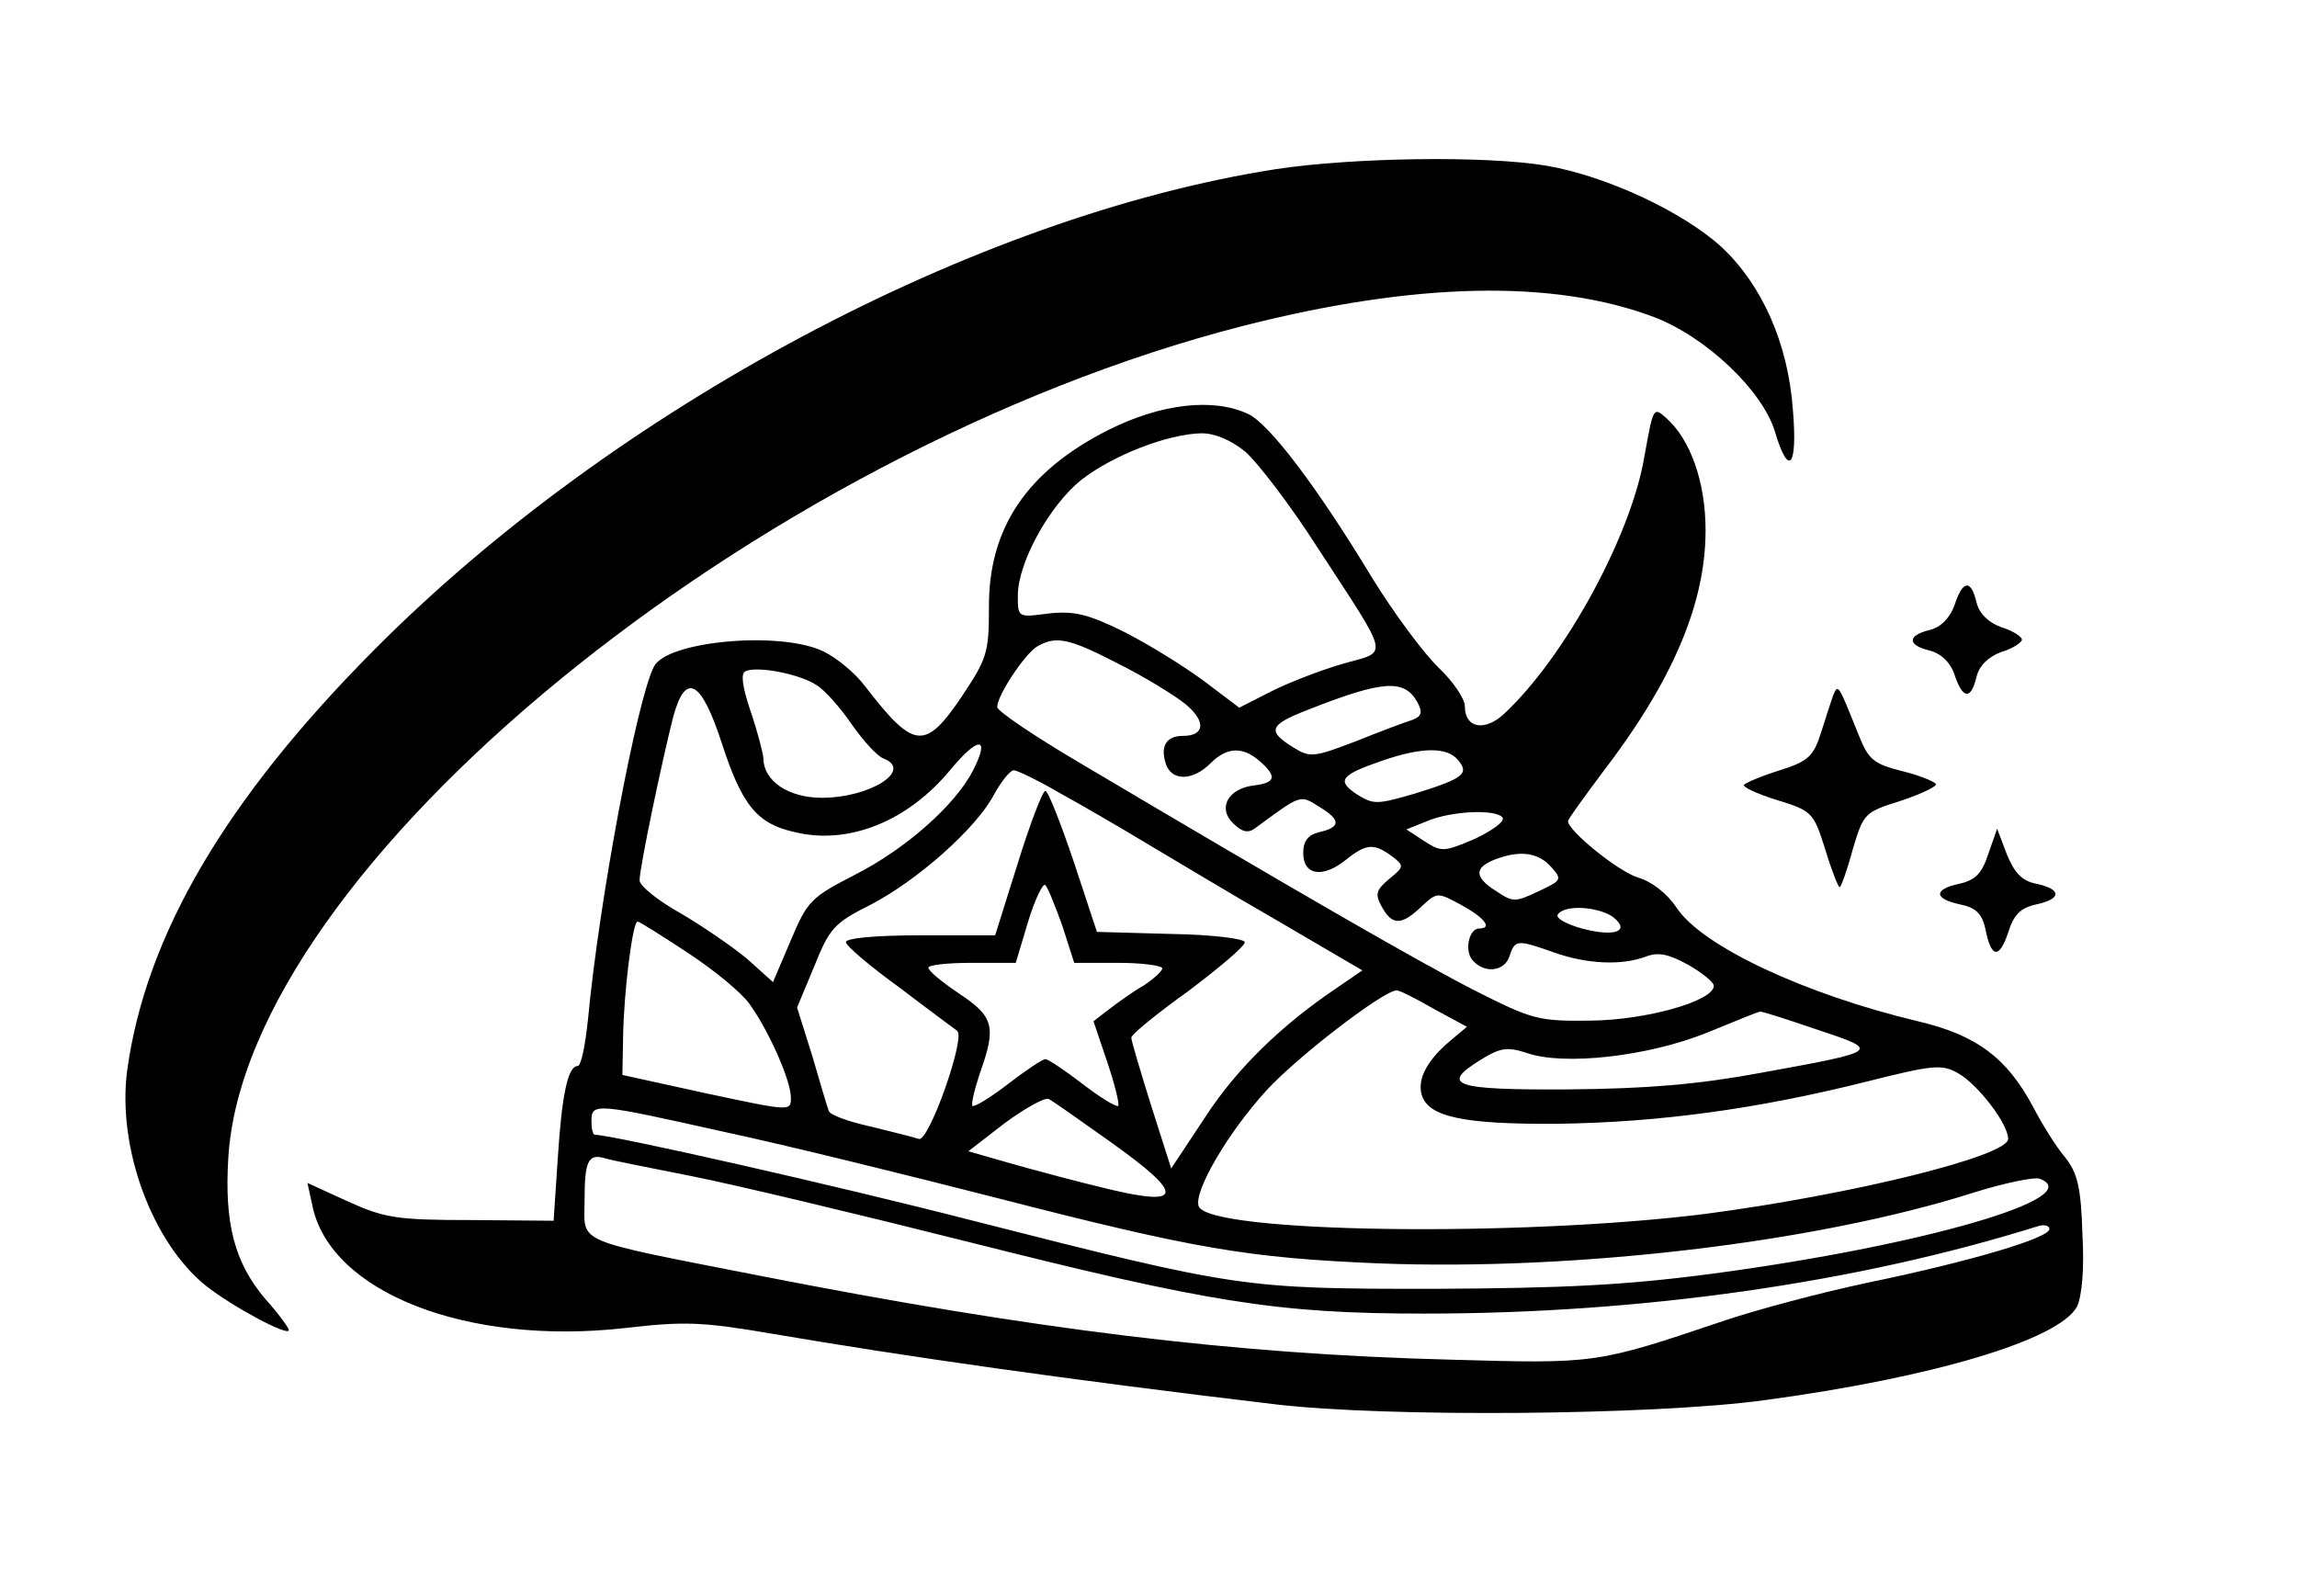 <?xml version="1.0" standalone="no"?>
<!DOCTYPE svg PUBLIC "-//W3C//DTD SVG 20010904//EN"
 "http://www.w3.org/TR/2001/REC-SVG-20010904/DTD/svg10.dtd">
<svg version="1.0" xmlns="http://www.w3.org/2000/svg"
 width="334pt" height="232pt" viewBox="0 0 334 232"
 preserveAspectRatio="xMidYMid meet">

<g transform="translate(0,232) scale(0.1,-0.1)"
fill="#000000" stroke="none">
<path d="M1855 2074 c-437 -68 -962 -348 -1310 -698 -217 -218 -333 -416 -360
-612 -15 -112 36 -251 115 -314 38 -30 120 -74 120 -64 0 3 -15 24 -34 45 -45
53 -60 110 -54 206 26 421 766 1027 1475 1209 251 64 452 68 598 13 76 -29
158 -107 176 -167 20 -67 33 -51 26 32 -7 97 -45 182 -104 237 -56 51 -167
103 -254 118 -88 15 -283 12 -394 -5z"/>
<path d="M1612 1695 c-119 -60 -175 -143 -174 -259 0 -65 -3 -74 -39 -128 -54
-80 -70 -78 -141 14 -14 19 -42 42 -61 51 -63 30 -227 15 -246 -22 -25 -48
-80 -342 -96 -513 -4 -38 -10 -68 -15 -68 -14 0 -23 -40 -29 -135 l-6 -90
-120 1 c-108 0 -126 3 -179 27 l-59 27 7 -32 c25 -127 225 -205 455 -179 86
10 112 9 212 -8 193 -33 431 -67 734 -103 161 -19 548 -16 710 6 246 33 429
88 455 136 7 14 11 54 8 105 -2 68 -7 89 -25 112 -13 15 -34 49 -47 74 -38 71
-82 104 -167 124 -164 39 -314 109 -351 165 -14 21 -36 38 -56 44 -28 8 -102
68 -102 82 0 3 22 33 48 68 104 135 152 248 152 355 0 70 -22 132 -57 163 -19
17 -19 16 -32 -56 -19 -114 -115 -291 -204 -374 -28 -26 -57 -21 -57 11 0 11
-17 36 -38 56 -21 20 -65 79 -97 131 -81 134 -150 224 -180 238 -51 24 -127
15 -203 -23z m199 -32 c18 -16 65 -77 104 -138 108 -166 105 -151 38 -170 -31
-9 -78 -27 -104 -40 l-47 -24 -53 40 c-30 22 -82 54 -116 71 -51 25 -71 30
-108 26 -45 -6 -45 -6 -45 26 0 48 46 131 92 168 46 36 126 67 175 68 20 0 43
-10 64 -27z m-185 -308 c38 -19 82 -46 98 -59 30 -25 28 -46 -4 -46 -24 0 -33
-15 -25 -40 8 -26 39 -26 65 0 24 24 47 25 72 3 25 -22 23 -31 -8 -35 -38 -4
-54 -33 -31 -55 12 -12 21 -15 31 -8 68 50 66 50 94 32 32 -19 32 -30 0 -37
-16 -4 -23 -13 -23 -30 0 -33 28 -37 61 -11 31 25 42 25 68 6 18 -14 18 -15
-4 -33 -19 -16 -21 -22 -11 -40 15 -28 29 -28 58 0 23 21 23 21 58 2 33 -18
46 -34 26 -34 -15 0 -22 -32 -10 -46 17 -20 47 -17 54 6 8 24 11 24 65 5 48
-17 98 -19 133 -6 18 7 33 4 62 -12 21 -12 38 -26 37 -31 -2 -22 -98 -49 -178
-50 -77 -1 -85 1 -170 44 -82 42 -259 144 -571 329 -68 40 -123 77 -123 83 0
17 40 77 58 88 28 16 46 12 118 -25z m-439 -31 c12 -7 35 -33 52 -58 17 -24
37 -46 46 -49 43 -17 -20 -57 -90 -57 -48 0 -85 24 -85 58 -1 9 -9 40 -19 69
-12 36 -14 54 -7 57 17 8 79 -4 103 -20z m874 -25 c8 -15 6 -21 -8 -26 -10 -3
-47 -17 -82 -31 -60 -23 -66 -24 -90 -9 -39 24 -36 33 21 55 109 43 140 45
159 11z m-1011 -61 c29 -89 51 -116 106 -128 78 -19 165 16 227 92 40 48 57
47 32 -2 -26 -51 -99 -115 -172 -152 -64 -33 -69 -38 -93 -95 l-26 -61 -39 35
c-22 18 -66 48 -97 66 -32 18 -58 39 -58 47 0 19 34 180 49 238 18 66 41 53
71 -40z m1070 -23 c17 -20 8 -27 -63 -49 -55 -16 -60 -16 -84 -1 -30 20 -24
28 37 49 58 20 94 20 110 1z m-581 -47 c31 -17 88 -50 126 -73 39 -23 125 -75
193 -114 l123 -72 -38 -26 c-80 -54 -145 -117 -191 -188 l-49 -74 -29 91 c-16
51 -29 95 -29 99 0 5 37 35 83 68 45 34 82 65 82 71 0 5 -46 11 -107 12 l-108
3 -34 103 c-19 56 -37 102 -41 102 -4 0 -22 -47 -40 -105 l-33 -105 -109 0
c-65 0 -108 -4 -108 -10 0 -5 35 -35 78 -66 42 -32 80 -60 84 -63 12 -11 -42
-163 -56 -157 -6 2 -37 10 -70 18 -32 7 -60 17 -61 23 -2 5 -13 42 -24 80
l-22 70 25 60 c22 55 29 63 81 89 68 35 154 111 180 160 11 20 24 36 29 36 5
0 34 -14 65 -32z m646 -37 c3 -6 -16 -19 -41 -31 -45 -19 -48 -19 -73 -3 l-26
17 30 12 c35 15 101 18 110 5z m70 -71 c17 -19 16 -20 -18 -36 -34 -16 -37
-16 -61 0 -32 20 -33 34 -3 46 36 14 63 11 82 -10z m-710 -87 l17 -53 64 0
c35 0 64 -4 64 -8 0 -4 -12 -15 -27 -25 -16 -9 -38 -25 -51 -35 l-22 -17 20
-59 c11 -33 18 -61 16 -64 -3 -2 -26 12 -52 32 -26 20 -50 36 -54 36 -4 0 -28
-16 -54 -36 -26 -20 -49 -34 -52 -32 -2 3 3 24 11 48 24 67 20 82 -30 115 -25
17 -45 33 -45 38 0 4 29 7 63 7 l64 0 18 60 c10 33 22 57 25 53 4 -4 15 -32
25 -60z m800 14 c27 -21 3 -30 -45 -17 -22 6 -38 15 -35 20 9 15 58 12 80 -3z
m-1344 -53 c38 -25 78 -58 89 -74 28 -39 60 -111 60 -136 0 -20 0 -20 -122 6
l-123 27 1 54 c1 68 14 169 21 169 3 0 36 -21 74 -46z m1084 -81 l48 -26 -25
-21 c-32 -27 -47 -54 -41 -77 9 -33 60 -44 198 -43 146 2 288 21 448 61 99 25
111 26 135 12 28 -16 72 -73 72 -95 0 -25 -227 -81 -440 -109 -270 -34 -722
-28 -737 11 -8 21 43 108 99 169 45 49 170 145 189 145 4 0 28 -12 54 -27z
m557 -30 c93 -31 94 -31 -82 -63 -92 -17 -166 -23 -279 -24 -167 -1 -188 6
-128 43 29 18 39 19 67 10 54 -19 176 -5 261 29 41 17 76 31 78 31 2 1 39 -11
83 -26z m-1025 -165 c105 -75 104 -93 -5 -67 -42 10 -106 27 -141 37 l-63 18
53 41 c30 22 59 38 64 35 6 -3 47 -32 92 -64z m-563 16 c89 -19 267 -63 396
-96 288 -74 364 -87 555 -95 284 -11 636 30 865 103 45 14 88 23 96 20 71 -27
-169 -97 -476 -138 -129 -17 -217 -21 -405 -22 -277 0 -285 1 -670 99 -198 51
-525 125 -550 125 -3 0 -5 9 -5 20 0 27 6 26 194 -16z m-49 -64 c61 -12 241
-55 400 -95 353 -89 452 -105 666 -105 317 0 630 45 892 127 9 3 17 1 17 -4 0
-13 -114 -47 -264 -78 -66 -14 -161 -39 -211 -56 -184 -62 -184 -62 -395 -56
-317 8 -607 44 -1005 122 -275 54 -255 46 -255 109 0 57 5 69 29 62 9 -3 66
-14 126 -26z"/>
<path d="M2842 1440 c-7 -19 -20 -32 -36 -36 -33 -8 -33 -22 0 -30 16 -4 30
-17 36 -35 12 -36 24 -37 32 -3 4 16 17 29 36 36 17 5 30 14 30 18 0 4 -13 13
-30 18 -19 7 -32 20 -36 36 -8 34 -20 33 -32 -4z"/>
<path d="M2666 1310 c-3 -8 -11 -33 -18 -55 -11 -35 -19 -42 -60 -55 -26 -8
-49 -18 -52 -21 -3 -3 18 -13 47 -22 52 -16 54 -18 71 -72 9 -30 19 -55 21
-55 2 0 11 25 19 55 16 53 17 54 71 71 30 10 52 21 50 24 -3 4 -25 13 -50 19
-40 10 -48 17 -61 49 -31 77 -31 78 -38 62z"/>
<path d="M2891 1078 c-9 -28 -19 -38 -42 -43 -38 -8 -37 -22 1 -30 24 -5 32
-14 37 -36 8 -42 20 -44 33 -5 8 26 18 36 41 41 37 8 37 22 0 30 -21 4 -32 16
-43 43 l-14 37 -13 -37z"/>
</g>
</svg>
